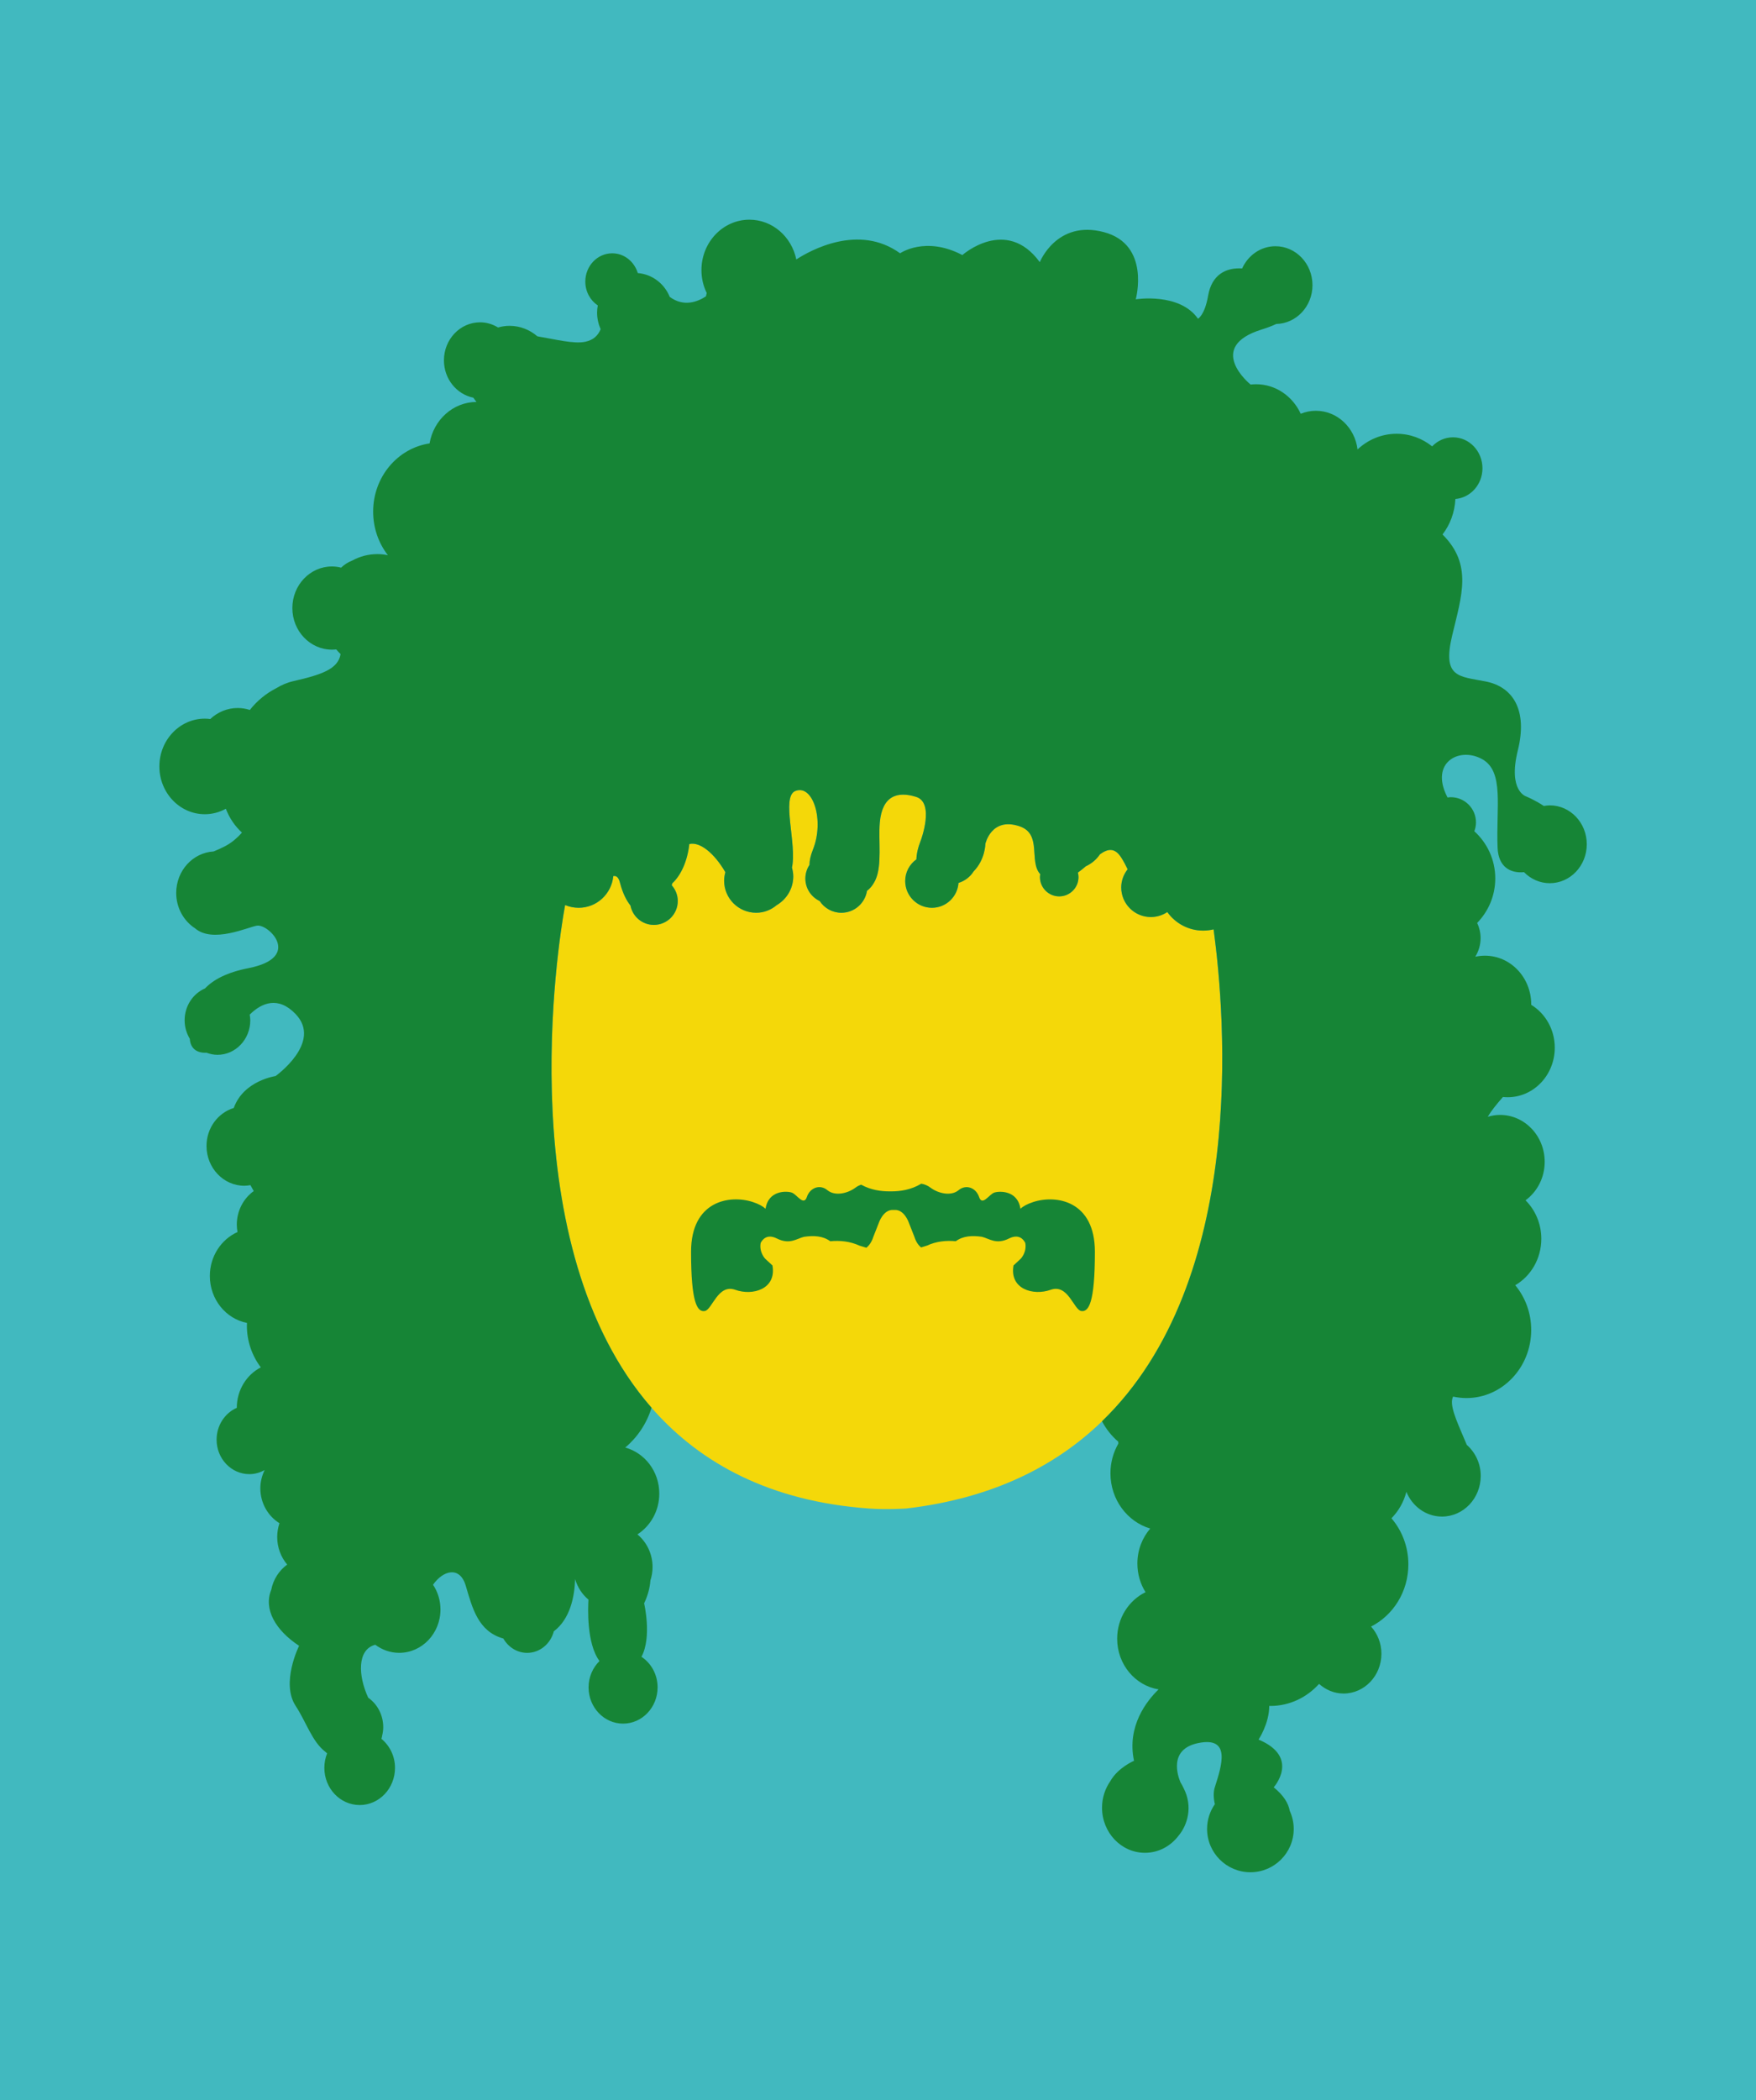 <?xml version="1.0" encoding="utf-8"?>
<!-- Generator: Adobe Illustrator 16.0.0, SVG Export Plug-In . SVG Version: 6.00 Build 0)  -->
<!DOCTYPE svg PUBLIC "-//W3C//DTD SVG 1.1//EN" "http://www.w3.org/Graphics/SVG/1.1/DTD/svg11.dtd">
<svg version="1.1" id="Camada_1" xmlns="http://www.w3.org/2000/svg" xmlns:xlink="http://www.w3.org/1999/xlink" x="0px" y="0px"
	 width="256px" height="306px" viewBox="0 0 256 306" enable-background="new 0 0 256 306" xml:space="preserve">
<rect fill="#41B9BF" width="256" height="306"/>
<g>
	<g>
		<path fill="#F4D809" d="M170.189,132.901c-0.006-0.004-0.018-0.006-0.021-0.01c-0.688,0.456-1.508,0.72-2.395,0.72
			c-2.383,0-4.312-1.931-4.312-4.31c0-1.002,0.357-1.917,0.934-2.648c-0.266-0.552-0.559-1.115-0.902-1.659
			c-0.969-1.555-1.99-1.346-3.131-0.526c-0.508,0.759-1.225,1.364-2.062,1.745c-0.369,0.317-0.758,0.634-1.156,0.923
			c0.051,0.209,0.086,0.429,0.086,0.659c0,1.549-1.258,2.806-2.811,2.806c-1.545,0-2.807-1.257-2.807-2.806
			c0-0.148,0.021-0.289,0.045-0.429c-1.709-1.876,0.322-5.868-3.041-6.987c-4.104-1.37-4.963,2.562-4.963,2.562
			s-0.01,2.285-1.715,4.022c-0.5,0.796-1.277,1.394-2.203,1.677c-0.143,2.023-1.811,3.623-3.873,3.623
			c-2.146,0-3.895-1.747-3.895-3.898c0-1.305,0.646-2.452,1.633-3.159c0.023-0.786,0.221-1.701,0.648-2.778
			c0,0,2.053-5.474-0.686-6.325c-2.732-0.857-4.955-0.171-5.301,3.76c-0.221,2.595,0.359,6.224-0.637,8.346
			c-0.016,0.042-0.033,0.079-0.054,0.117c-0.038,0.081-0.079,0.159-0.129,0.232c-0.257,0.484-0.61,0.903-1.044,1.234
			c-0.286,1.812-1.844,3.196-3.734,3.196c-1.327,0-2.49-0.685-3.165-1.711c-1.229-0.586-2.084-1.824-2.084-3.271
			c0-0.736,0.221-1.418,0.598-1.991c0.005-0.646,0.169-1.38,0.502-2.22c1.712-4.272,0.002-9.578-2.562-8.55
			c-2.102,0.842,0.26,7.744-0.496,11.16c0.114,0.413,0.192,0.838,0.192,1.283c0,1.792-0.974,3.343-2.414,4.19
			c-0.812,0.685-1.849,1.109-2.989,1.109c-2.586,0-4.676-2.092-4.676-4.677c0-0.427,0.074-0.834,0.181-1.233
			c-1.646-2.826-3.743-4.471-5.257-4.103c-0.27,2.459-1.199,4.538-2.483,5.727c-0.026,0.096-0.052,0.188-0.079,0.282
			c0.54,0.613,0.88,1.411,0.88,2.293c0,1.922-1.56,3.481-3.48,3.481c-1.7,0-3.107-1.215-3.415-2.822
			c-0.547-0.688-1.117-1.728-1.524-3.313c-0.21-0.824-0.551-1.064-0.981-0.977c-0.245,2.58-2.395,4.617-5.043,4.617
			c-0.705,0-1.37-0.143-1.979-0.396c-1.459,7.798-13.363,83.803,44.338,87.93c2.539,0.181,5.343,0,5.343,0
			c51.998-6.034,47.125-67.623,44.854-84.391c-0.482,0.113-0.99,0.183-1.514,0.183C173.264,135.589,171.359,134.529,170.189,132.901
			z"/>
	</g>
	<g>
		<path fill="#168536" d="M150.637,175.132c-0.883,0.288-1.482,0.622-1.871,0.987c-0.416-2.764-3.176-2.598-3.848-2.346
			c-0.723,0.271-1.725,2-2.178,0.634c-0.455-1.357-1.906-1.903-2.996-0.994c-1.088,0.903-2.949,0.483-4.082-0.365
			c-0.441-0.332-0.906-0.517-1.359-0.582c-1.492,0.909-3.104,1.116-4.33,1.116h-0.332c-1.162,0-2.675-0.184-4.097-0.975
			c-0.283,0.103-0.562,0.231-0.835,0.438c-1.135,0.851-2.995,1.271-4.086,0.365c-1.089-0.909-2.539-0.363-2.993,0.993
			c-0.454,1.365-1.45-0.36-2.178-0.633c-0.673-0.252-3.426-0.42-3.845,2.346c-0.394-0.365-0.988-0.699-1.876-0.987
			c-3.356-1.086-8.984-0.179-8.984,7.263c0,7.44,0.906,8.808,1.996,8.625c1.09-0.179,1.906-3.994,4.448-3.091
			c2.54,0.913,6.037-0.104,5.423-3.546l-1.066-0.988c0,0-0.9-0.932-0.653-2.291c0.232-0.463,0.9-1.379,2.358-0.654
			c1.881,0.947,2.895,0.015,3.958-0.241c1.416-0.208,2.758-0.144,3.825,0.644c1.44-0.131,2.897,0.01,4.25,0.637
			c0,0,0.438,0.144,1.022,0.312c0.401-0.333,0.773-0.831,1.014-1.598l0.82-2.084c0,0,0.646-1.896,2.057-1.827h0.23
			c1.41-0.067,2.055,1.827,2.055,1.827l0.82,2.084c0.229,0.734,0.586,1.227,0.971,1.555c0.504-0.146,0.869-0.27,0.869-0.27
			c1.338-0.623,2.773-0.769,4.195-0.639c1.07-0.783,2.406-0.851,3.816-0.643c1.064,0.256,2.074,1.188,3.955,0.24
			c1.465-0.725,2.133,0.19,2.361,0.654c0.248,1.36-0.654,2.291-0.654,2.291l-1.062,0.989c-0.613,3.44,2.879,4.459,5.42,3.546
			c2.543-0.904,3.359,2.912,4.447,3.09c1.092,0.184,1.998-1.185,1.998-8.625C159.622,174.953,153.994,174.046,150.637,175.132z"/>
	</g>
	<path fill="#168536" d="M218.328,123.527c0.113,2.787,1.855,3.736,3.852,3.549c0.973,0.989,2.295,1.606,3.754,1.606
		c2.986,0,5.396-2.539,5.396-5.672c0-3.133-2.41-5.67-5.396-5.67c-0.293,0-0.58,0.042-0.863,0.092
		c-1.32-0.88-2.568-1.384-2.568-1.384s-2.693-0.769-1.229-6.698c1.475-5.932-0.734-9.284-4.666-10.057
		c-3.922-0.774-6.375-0.519-4.902-6.706c1.395-5.849,2.996-10.325-1.406-14.714c1.1-1.428,1.781-3.219,1.877-5.17
		c2.207-0.188,3.945-2.108,3.945-4.475c0-2.493-1.92-4.51-4.293-4.51c-1.188,0-2.266,0.504-3.041,1.319
		c-1.438-1.151-3.229-1.836-5.18-1.836c-2.188,0-4.184,0.865-5.697,2.283c-0.385-3.175-2.955-5.634-6.08-5.634
		c-0.779,0-1.518,0.156-2.203,0.435c-1.17-2.547-3.643-4.302-6.514-4.302c-0.27,0-0.525,0.02-0.79,0.047l-0.063-0.051
		c0,0-6.629-5.41,1.719-7.985c0.811-0.252,1.498-0.518,2.08-0.792c2.928-0.065,5.281-2.568,5.281-5.653
		c0-3.137-2.42-5.674-5.398-5.674c-2.15,0-3.986,1.322-4.857,3.234c-2.35-0.142-4.424,0.883-4.961,3.979
		c-0.49,2.837-1.473,3.352-1.473,3.352c-2.699-3.865-9.076-2.831-9.076-2.831s2.209-7.992-4.668-9.795
		c-6.869-1.807-9.32,4.381-9.32,4.381c-4.908-6.703-11.289-1.034-11.289-1.034c-5.4-2.833-9.078-0.256-9.078-0.256
		c-6.033-4.367-13.106-0.415-15.133,0.896c-0.679-3.312-3.479-5.793-6.835-5.793c-3.862,0-6.992,3.287-6.992,7.346
		c0,1.202,0.277,2.334,0.768,3.337c-0.036,0.16-0.082,0.317-0.113,0.484c-1.188,0.784-3.219,1.598-5.273,0.085
		c-0.792-1.941-2.567-3.31-4.662-3.474c-0.507-1.666-1.973-2.881-3.725-2.881c-2.17,0-3.927,1.845-3.927,4.123
		c0,1.463,0.728,2.74,1.819,3.473c-0.061,0.339-0.101,0.685-0.101,1.04c0,0.867,0.191,1.684,0.516,2.424
		c-0.364,0.884-1.011,1.57-2.234,1.828c-1.657,0.354-4.308-0.343-6.99-0.792c-1.101-0.951-2.515-1.528-4.053-1.528
		c-0.58,0-1.142,0.089-1.677,0.24c-0.772-0.467-1.657-0.753-2.616-0.753c-2.919,0-5.274,2.483-5.274,5.543
		c0,2.702,1.848,4.949,4.288,5.438c0.143,0.217,0.297,0.423,0.457,0.621c-3.423,0.017-6.255,2.614-6.839,6.041
		C57.973,65.3,54.4,69.48,54.4,74.545c0,2.407,0.805,4.615,2.15,6.351c-0.494-0.107-1.012-0.163-1.536-0.163
		c-1.327,0-2.578,0.346-3.68,0.949c-0.657,0.254-1.173,0.611-1.602,1.026c-0.431-0.111-0.882-0.173-1.343-0.173
		c-3.186,0-5.768,2.714-5.768,6.061c0,3.345,2.582,6.057,5.768,6.057c0.213,0,0.422-0.012,0.632-0.033
		c0.195,0.238,0.407,0.468,0.633,0.683c-0.369,2.193-2.778,3.004-6.893,3.942c-0.932,0.213-1.738,0.574-2.461,1.013
		c-1.501,0.762-2.825,1.848-3.877,3.182c-0.562-0.183-1.158-0.281-1.776-0.281c-1.535,0-2.931,0.609-3.991,1.602
		c-0.262-0.031-0.524-0.054-0.797-0.054c-3.655,0-6.624,3.117-6.624,6.967c0,3.839,2.969,6.958,6.624,6.958
		c1.109,0,2.15-0.29,3.066-0.796c0.512,1.348,1.322,2.532,2.347,3.472c-0.343,0.391-0.749,0.788-1.24,1.189
		c-0.913,0.736-1.923,1.153-2.891,1.562c-3.042,0.177-5.453,2.812-5.453,6.045c0,2.178,1.101,4.084,2.745,5.15
		c2.605,2.237,7.729-0.187,9.036-0.386c1.715-0.258,6.625,4.644-1.229,6.188c-3.162,0.623-5.117,1.669-6.355,2.96
		c-1.743,0.748-2.968,2.549-2.968,4.643c0,0.995,0.283,1.908,0.751,2.687c0.102,1.542,1.17,2.103,2.444,2.036
		c0.499,0.188,1.031,0.306,1.589,0.306c2.644,0,4.786-2.25,4.786-5.026c0-0.279-0.035-0.56-0.083-0.831
		c1.74-1.733,4.171-2.734,6.705-0.07c3.931,4.128-2.94,9.025-2.94,9.025s-4.656,0.646-6.088,4.646
		c-2.291,0.705-3.973,2.901-3.973,5.535c0,3.202,2.471,5.801,5.522,5.801c0.299,0,0.586-0.045,0.878-0.094
		c0.166,0.301,0.325,0.588,0.482,0.868c-1.485,1.065-2.468,2.862-2.468,4.896c0,0.369,0.041,0.723,0.104,1.072
		c-2.37,1.062-4.033,3.531-4.033,6.401c0,3.411,2.338,6.241,5.416,6.842c0,0.125-0.017,0.252-0.017,0.381
		c0,2.308,0.763,4.419,2.033,6.093c-2.074,1.067-3.504,3.307-3.504,5.896l0,0c-1.729,0.757-2.944,2.547-2.944,4.641
		c0,2.776,2.141,5.021,4.786,5.021c0.806,0,1.551-0.227,2.219-0.598c-0.387,0.804-0.629,1.701-0.629,2.662
		c0,2.172,1.131,4.055,2.786,5.084c-0.206,0.631-0.327,1.305-0.327,2.008c0,1.541,0.552,2.947,1.457,4.02
		c-1.173,0.85-2.029,2.158-2.327,3.678c-1.138,2.813,0.601,5.883,4.062,8.156c0,0-2.703,5.411-0.496,8.766
		c1.553,2.359,2.389,5.226,4.369,6.715c0.069,0.074,0.144,0.129,0.213,0.192c-0.26,0.646-0.403,1.363-0.403,2.11
		c0,2.99,2.303,5.419,5.152,5.419c2.844,0,5.147-2.429,5.147-5.419c0-1.725-0.782-3.238-1.977-4.229
		c0.045-0.156,0.083-0.308,0.106-0.465c0.094-0.396,0.156-0.804,0.156-1.229c0-1.797-0.868-3.371-2.188-4.295
		c-1.488-3.209-1.637-7.016,1.023-7.719c0.987,0.737,2.188,1.18,3.493,1.18c3.32,0,6.015-2.83,6.015-6.314
		c0-1.344-0.401-2.589-1.084-3.607c1.459-2.092,3.898-2.776,4.766,0.129c0.97,3.263,1.796,6.671,5.483,7.707
		c0.71,1.242,1.993,2.089,3.472,2.089c1.862,0,3.422-1.334,3.888-3.138c2.37-1.793,3.022-5.02,3.108-7.612
		c0.342,1.196,1.033,2.237,1.943,2.997c-0.072,1.164-0.294,6.391,1.608,8.943c-0.975,0.965-1.592,2.319-1.592,3.836
		c0,2.92,2.255,5.284,5.03,5.284c2.779,0,5.031-2.364,5.031-5.284c0-1.88-0.94-3.52-2.349-4.455
		c1.546-2.873,0.387-7.789,0.387-7.789c0.57-1.209,0.841-2.313,0.914-3.328c0.201-0.615,0.314-1.272,0.314-1.959
		c0-1.93-0.869-3.646-2.205-4.756c1.906-1.226,3.186-3.422,3.186-5.942c0-3.233-2.113-5.929-4.961-6.71
		c1.787-1.51,3.126-3.51,3.835-5.799c-20.602-23.555-13.695-67.419-12.603-73.243c0.608,0.254,1.273,0.396,1.979,0.396
		c2.648,0,4.798-2.037,5.043-4.617c0.431-0.088,0.771,0.152,0.981,0.977c0.407,1.586,0.978,2.626,1.524,3.313
		c0.308,1.607,1.715,2.822,3.415,2.822c1.921,0,3.48-1.56,3.48-3.481c0-0.882-0.34-1.68-0.88-2.293
		c0.027-0.094,0.053-0.187,0.079-0.282c1.284-1.188,2.214-3.268,2.483-5.727c1.514-0.368,3.61,1.276,5.257,4.103
		c-0.106,0.399-0.181,0.807-0.181,1.233c0,2.585,2.09,4.677,4.676,4.677c1.141,0,2.178-0.425,2.989-1.109
		c1.44-0.848,2.414-2.398,2.414-4.19c0-0.445-0.078-0.87-0.192-1.283c0.756-3.416-1.605-10.318,0.496-11.16
		c2.564-1.028,4.274,4.277,2.562,8.55c-0.333,0.84-0.497,1.574-0.502,2.22c-0.377,0.573-0.598,1.255-0.598,1.991
		c0,1.447,0.855,2.686,2.084,3.271c0.675,1.026,1.838,1.711,3.165,1.711c1.891,0,3.448-1.384,3.734-3.196
		c0.434-0.331,0.787-0.75,1.044-1.234c0.05-0.073,0.091-0.151,0.129-0.232c0.021-0.038,0.038-0.075,0.054-0.117
		c0.996-2.122,0.416-5.751,0.637-8.346c0.347-3.931,2.568-4.617,5.302-3.76c2.737,0.852,0.687,6.325,0.687,6.325
		c-0.429,1.077-0.625,1.992-0.647,2.778c-0.986,0.707-1.634,1.854-1.634,3.159c0,2.151,1.746,3.898,3.896,3.898
		c2.062,0,3.729-1.6,3.873-3.623c0.925-0.283,1.703-0.881,2.203-1.677c1.705-1.737,1.715-4.022,1.715-4.022s0.854-3.933,4.961-2.562
		c3.365,1.119,1.332,5.111,3.041,6.987c-0.021,0.14-0.043,0.28-0.043,0.429c0,1.549,1.261,2.806,2.806,2.806
		c1.551,0,2.81-1.257,2.81-2.806c0-0.23-0.035-0.45-0.086-0.659c0.399-0.289,0.786-0.605,1.157-0.923
		c0.836-0.381,1.554-0.986,2.062-1.745c1.142-0.819,2.162-1.028,3.132,0.526c0.346,0.544,0.639,1.107,0.901,1.659
		c-0.572,0.731-0.933,1.646-0.933,2.648c0,2.379,1.933,4.31,4.313,4.31c0.885,0,1.707-0.264,2.394-0.72
		c0.004,0.004,0.015,0.006,0.021,0.01c1.17,1.628,3.073,2.688,5.226,2.688c0.521,0,1.028-0.069,1.514-0.183
		c1.726,12.713,4.937,51.177-16.27,71.672c0.6,1.135,1.397,2.146,2.364,2.972c0.011,0.095,0.008,0.192,0.019,0.279
		c-0.728,1.265-1.154,2.739-1.154,4.328c0,3.833,2.457,7.06,5.802,8.052c-1.162,1.35-1.875,3.137-1.875,5.094
		c0,1.549,0.438,2.979,1.19,4.176c-2.438,1.187-4.137,3.771-4.137,6.779c0,3.746,2.625,6.833,6.038,7.385
		c-1.688,1.633-4.659,5.328-3.582,10.404c0,0-2.327,0.973-3.465,2.979c-0.748,1.084-1.198,2.414-1.198,3.854
		c0,3.63,2.801,6.573,6.258,6.573c2.004,0,3.78-0.993,4.928-2.531c1.269-1.525,2.101-4.223,0.695-6.915
		c-0.129-0.278-0.271-0.548-0.438-0.81c-0.396-0.924-1.771-4.82,2.543-5.725c4.912-1.031,3.437,3.348,2.453,6.441
		c-0.22,0.689-0.193,1.559,0.008,2.457c-0.709,1.02-1.131,2.258-1.131,3.602c0,3.488,2.83,6.314,6.315,6.314
		c3.483,0,6.315-2.826,6.315-6.314c0-0.943-0.213-1.83-0.58-2.633c-0.188-1.104-0.914-2.281-2.338-3.426
		c0,0,3.924-4.384-2.211-6.958c0,0,1.56-2.308,1.56-4.907c0.055,0,0.104,0.008,0.159,0.008c2.802,0,5.32-1.235,7.106-3.215
		c0.964,0.864,2.203,1.406,3.566,1.406c3.051,0,5.522-2.598,5.522-5.799c0-1.539-0.576-2.926-1.509-3.959
		c3.209-1.625,5.437-5.062,5.437-9.062c0-2.584-0.937-4.933-2.465-6.716c1.03-1.036,1.793-2.36,2.176-3.851
		c0.865,2.119,2.863,3.604,5.193,3.604c3.12,0,5.646-2.652,5.646-5.928c0-1.822-0.805-3.436-2.033-4.52
		c-1.066-2.588-2.357-5.156-2.141-6.565c0.029-0.177,0.078-0.327,0.141-0.468c0.627,0.134,1.277,0.214,1.945,0.214
		c5.219,0,9.447-4.445,9.447-9.925c0-2.498-0.881-4.771-2.326-6.515c2.268-1.321,3.799-3.854,3.799-6.768
		c0-2.208-0.887-4.201-2.299-5.604c1.688-1.238,2.793-3.283,2.793-5.606c0-3.771-2.91-6.835-6.51-6.835
		c-0.621,0-1.223,0.102-1.793,0.272c0.506-0.862,1.279-1.817,2.217-2.885c0.229,0.021,0.455,0.036,0.688,0.036
		c3.793,0,6.867-3.229,6.867-7.218c0-2.677-1.386-4.999-3.438-6.25c0-0.021,0.004-0.044,0.004-0.069c0-3.913-3.021-7.087-6.75-7.087
		c-0.481,0-0.951,0.054-1.403,0.156c0.479-0.794,0.774-1.719,0.774-2.718c0-0.792-0.188-1.542-0.5-2.211
		c1.631-1.676,2.639-3.963,2.639-6.485c0-2.727-1.18-5.17-3.053-6.875c0.151-0.397,0.242-0.832,0.242-1.282
		c0-2.033-1.642-3.677-3.679-3.677c-0.158,0-0.313,0.027-0.467,0.046c-0.113-0.223-0.229-0.453-0.318-0.671
		c-1.963-4.638,2.209-6.704,5.396-4.9C219.314,112.443,218.086,117.6,218.328,123.527z"/>
</g>
</svg>
